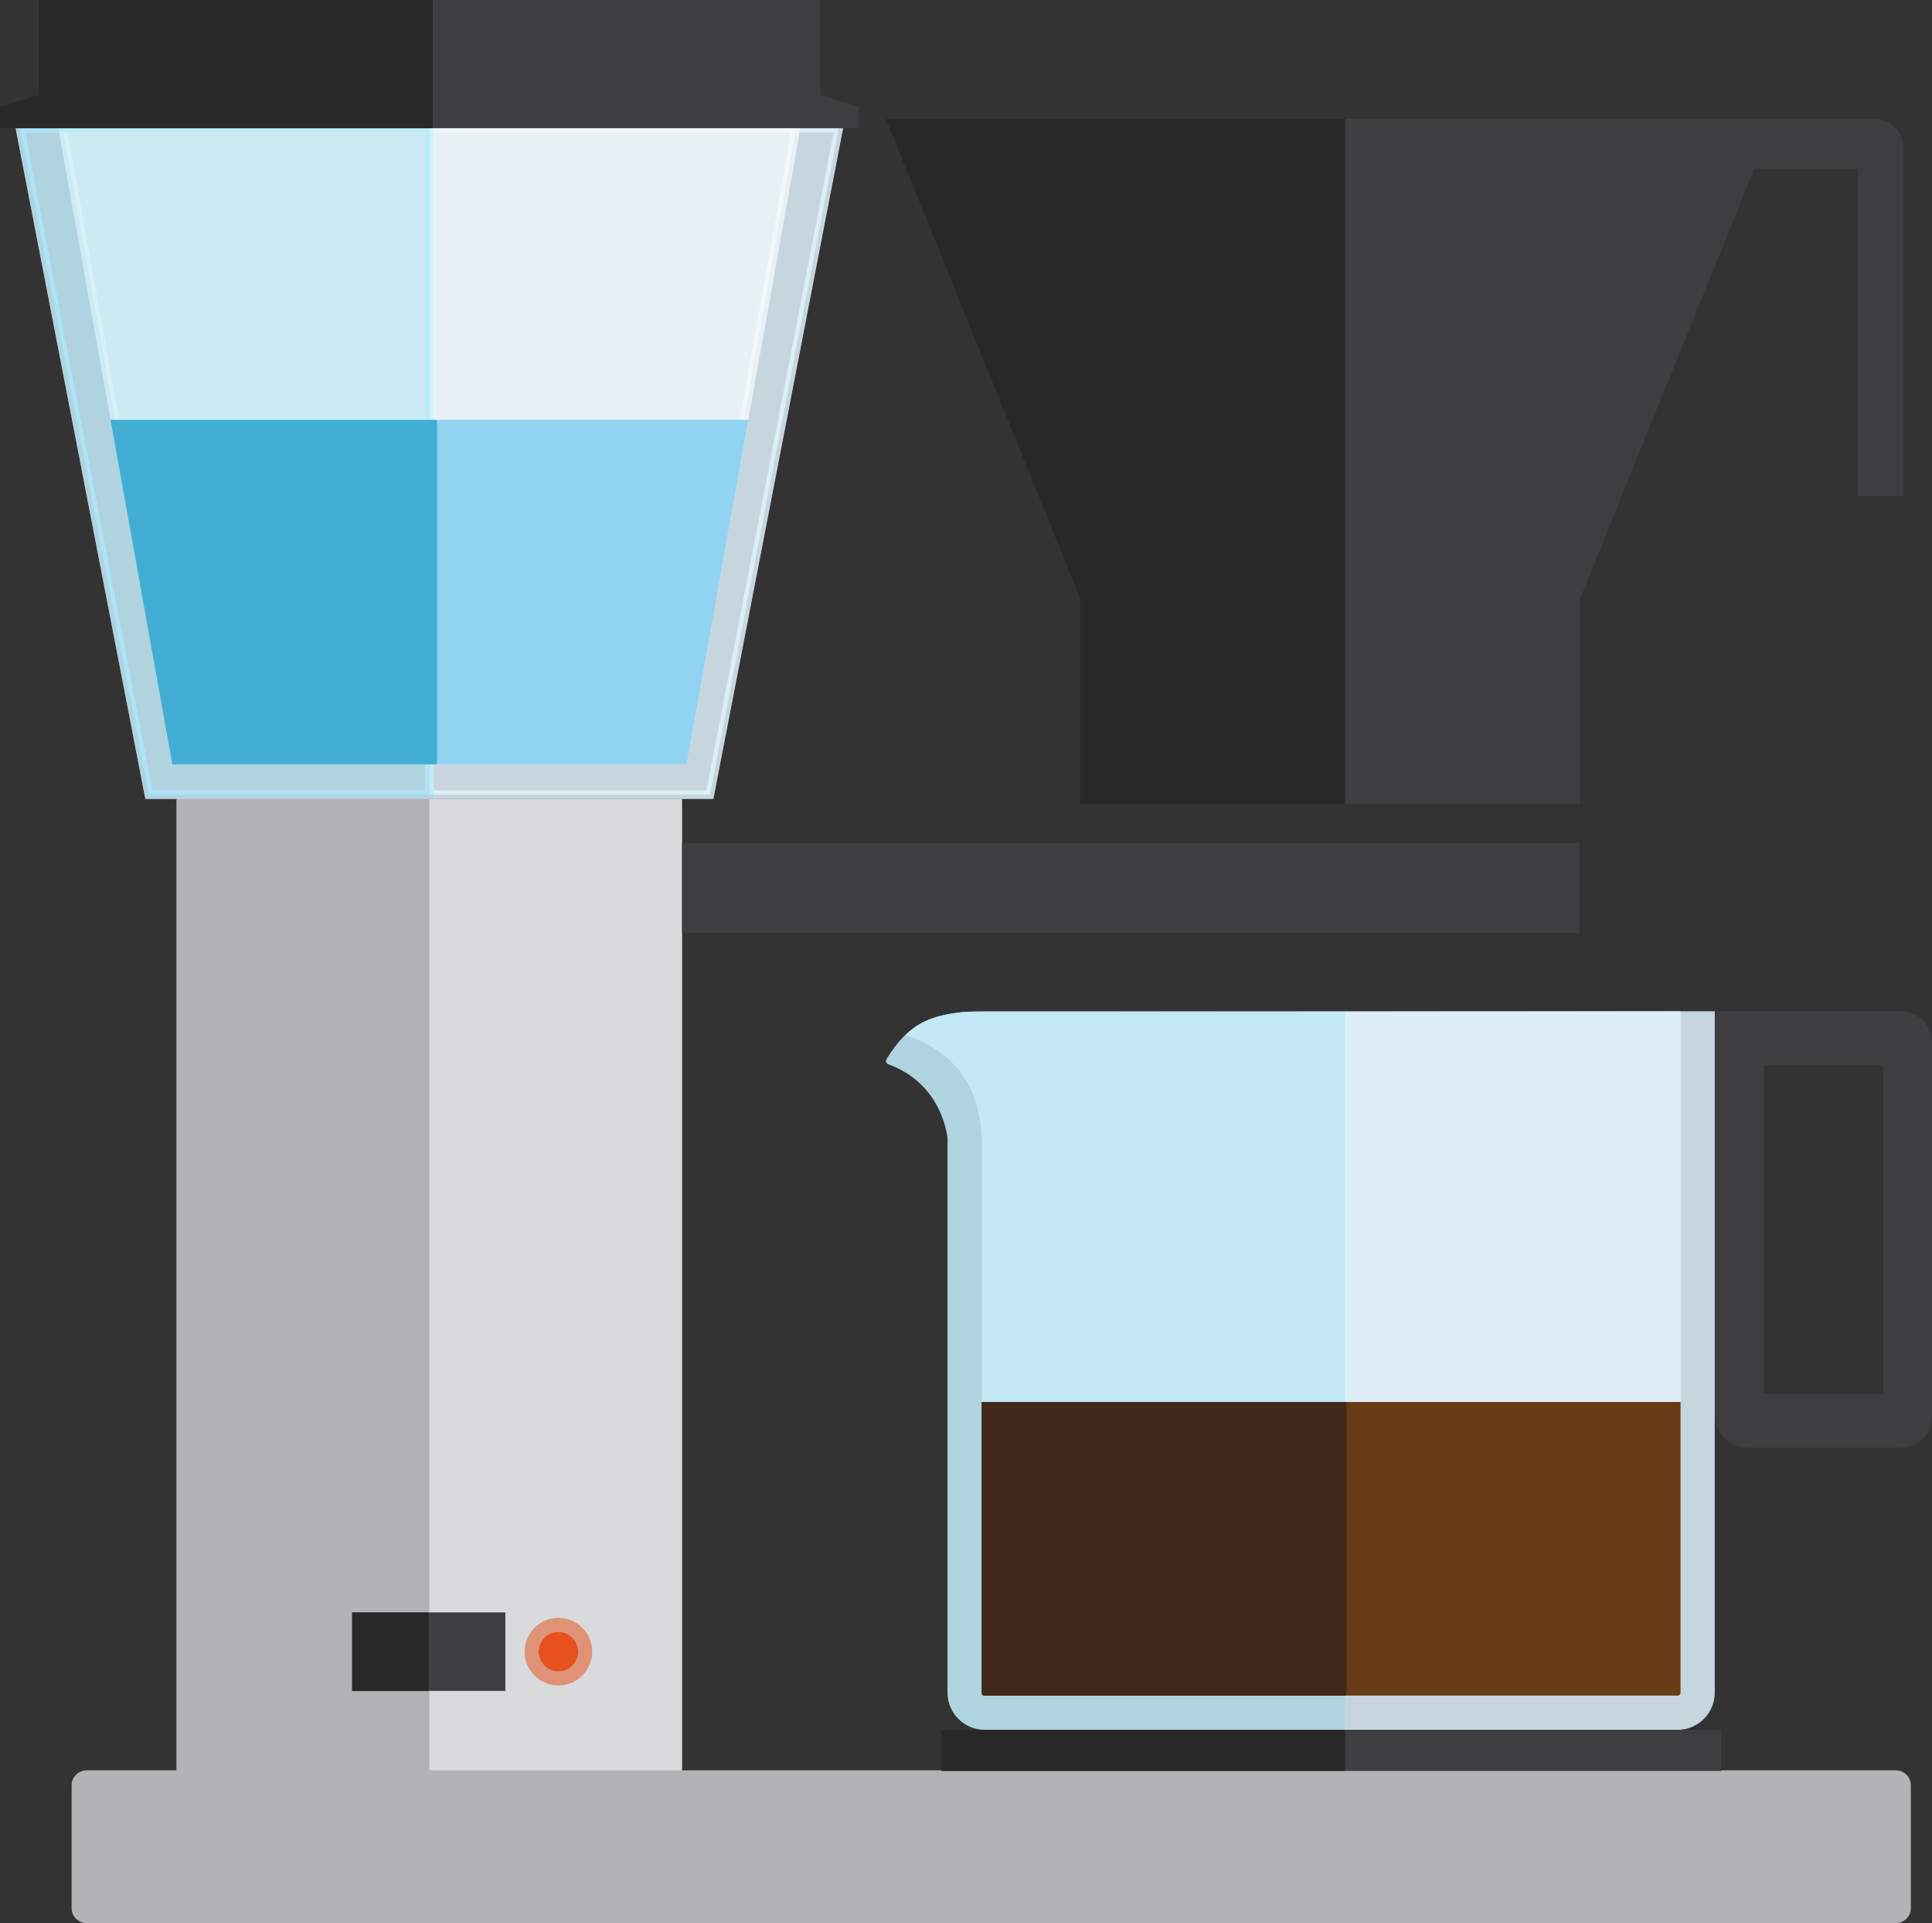 <?xml version="1.0" encoding="utf-8"?>
<!-- Generator: Adobe Illustrator 17.1.0, SVG Export Plug-In . SVG Version: 6.00 Build 0)  -->
<!DOCTYPE svg PUBLIC "-//W3C//DTD SVG 1.1//EN" "http://www.w3.org/Graphics/SVG/1.1/DTD/svg11.dtd">
<svg version="1.1" xmlns="http://www.w3.org/2000/svg" xmlns:xlink="http://www.w3.org/1999/xlink" x="0px" y="0px"
	 width="258.547px" height="257.317px" viewBox="0 0 258.547 257.317" enable-background="new 0 0 258.547 257.317"
	 xml:space="preserve">
<rect x="0" y="0" width="258.547" height="257.317" fill="#333333" stroke="none"/>
<g id="Lager_1">
	
		<rect x="-238.892" y="-33.878" display="none" fill="#00A096" stroke="#00A096" stroke-width="4.828" stroke-miterlimit="10" width="776.961" height="392.157"/>
	<rect x="23.639" y="106.901" fill="#D9DADB" width="67.64" height="131.979"/>
	<rect x="23.639" y="106.901" fill="#B1B3B4" width="33.82" height="131.979"/>
	
		<rect x="11.583" y="238.88" fill="#B1B3B4" stroke="#B1B3B4" stroke-width="4" stroke-linecap="round" stroke-linejoin="round" stroke-miterlimit="10" width="242.132" height="16.438"/>
	<rect x="47.126" y="215.752" fill="#3E3D40" width="20.5" height="10.5"/>
	<circle fill="#AA0D23" cx="74.727" cy="221.002" r="2.602"/>
	<rect x="47.126" y="215.752" fill="#282829" width="10.25" height="10.5"/>
	<path opacity="0.85" fill="#E0F2FB" d="M229.476,135.314h-97.7c-6.665,0-10.053,1.371-13.116,6.363
		c-0.284,0.462,0.191,0.714,0.191,0.714c7.366,2.652,7.95,9.896,7.95,9.896v74.195c0,2.748,2.228,4.975,4.975,4.975H224.5
		c2.748,0,4.976-2.228,4.976-4.975V140.29V135.314z"/>
	<line opacity="0.85" fill="#E0F2FB" x1="222.336" y1="141.814" x2="133.102" y2="141.915"/>
	<path opacity="0.85" fill="#E0F2FB" d="M128.893,135.423c-4.907,0.546-6.253,1.757-7.749,3.077
		c9.364,3.05,9.988,10.584,10.217,13.419l0.015,0.183v74.38c0,0.221,0.18,0.4,0.4,0.4H224.5c0.221,0,0.4-0.18,0.4-0.4V140.29
		l-0.001-4.976"/>
	<path fill="#3E3D40" d="M254.382,135.314h-20.655h-4.165v54.22c0,2.296,1.868,4.165,4.165,4.165h20.655
		c2.297,0,4.165-1.869,4.165-4.165v-50.055C258.547,137.182,256.679,135.314,254.382,135.314z M252.007,186.492h-15.906V142.52
		h15.906V186.492z"/>
	<rect x="125.984" y="231.458" fill="#3E3D40" width="104.348" height="5.5"/>
	<rect x="125.984" y="231.458" fill="#282829" width="54.021" height="5.5"/>
	<polyline opacity="0.85" fill="#E0F2FB" stroke="#E0F2FB" stroke-width="1.142" stroke-miterlimit="10" points="57.459,17.151 
		57.459,106.336 19.915,106.336 2.661,17.151 108.949,17.151 112.256,17.151 95.001,106.336 19.915,106.336 2.661,17.151 	"/>
	<polygon opacity="0.7" fill="#F5FBFE" stroke="#F5FBFE" stroke-width="1.142" stroke-miterlimit="10" points="91.462,101.478 
		106.544,17.151 8.375,17.151 23.538,101.695 90.748,101.695 91.419,101.695 	"/>
	<polygon opacity="0.12" fill="#05BAE9" stroke="#05BAE9" stroke-width="1.045" stroke-miterlimit="10" points="57.459,17.151 
		2.661,17.151 19.915,106.336 57.459,106.336 	"/>
	<polygon fill="#3E3D40" points="109.756,12.682 109.756,12.682 109.756,0 5.161,0 5.161,12.682 0,14.265 0,17.151 5.161,17.151 
		109.756,17.151 114.917,17.151 114.917,14.265 	"/>
	<polygon fill="#91D4F2" stroke="#91D4F2" stroke-width="1.142" stroke-miterlimit="10" points="91.462,101.478 91.419,101.695 
		90.748,101.695 23.538,101.695 15.476,56.745 99.463,56.745 	"/>
	<polygon fill="#282829" points="57.914,17.151 5.161,17.151 0,17.151 0,14.265 5.161,12.682 5.161,0 57.913,0 	"/>
	<path fill="#3E3D40" d="M109.756,12.682"/>
	<path fill="#3E3D40" d="M250.864,15.908h-13.402h-7.796h-3.871h-107.26l26,64.166v27.504h66.927V80.074l23.286-57.468h13.909
		v43.806h5.81h0.268V19.779C254.735,17.645,252.999,15.908,250.864,15.908z"/>
	<polygon fill="#282829" points="180.004,15.908 118.535,15.908 144.535,80.075 144.535,107.579 180.004,107.579 180.004,18.575 	
		"/>
	<rect x="91.278" y="112.817" fill="#3E3D40" width="120.094" height="12"/>
	<path fill="#05BAE9" stroke="#05BAE9" stroke-width="0.915" stroke-miterlimit="10" d="M180.201,231.458"/>
	<path opacity="0.12" fill="#05BAE9" d="M180.004,135.314h-48.229c-6.665,0-10.053,1.371-13.116,6.363
		c-0.284,0.462,0.191,0.714,0.191,0.714c7.366,2.652,7.95,9.896,7.95,9.896v74.195c0,2.748,2.228,4.975,4.975,4.975h48.229"/>
	<path fill="#673B15" d="M131.376,187.595v38.888c0,0.221,0.18,0.4,0.4,0.4H224.5c0.221,0,0.4-0.18,0.4-0.4v-38.888H131.376z"/>
	<path fill="#41281B" d="M131.376,187.595v38.888c0,0.221,0.094,0.4,0.21,0.4h48.406c0.115,0,0.209-0.18,0.209-0.4v-38.888H131.376z
		"/>
	<polygon fill="#42AED4" stroke="#42AED4" stroke-width="1.142" stroke-miterlimit="10" points="57.914,101.695 23.538,101.695 
		15.476,56.745 57.914,56.745 	"/>
</g>
<g id="Knapp_på">
	<circle fill="#E7511E" cx="74.727" cy="221.002" r="2.602"/>
	<path opacity="0.53" fill="#E7511E" d="M79.248,220.999c0,2.498-2.026,4.523-4.521,4.523c-2.497,0-4.521-2.025-4.521-4.523
		c0-2.494,2.023-4.518,4.521-4.518C77.222,216.481,79.248,218.505,79.248,220.999z"/>
</g>
</svg>
